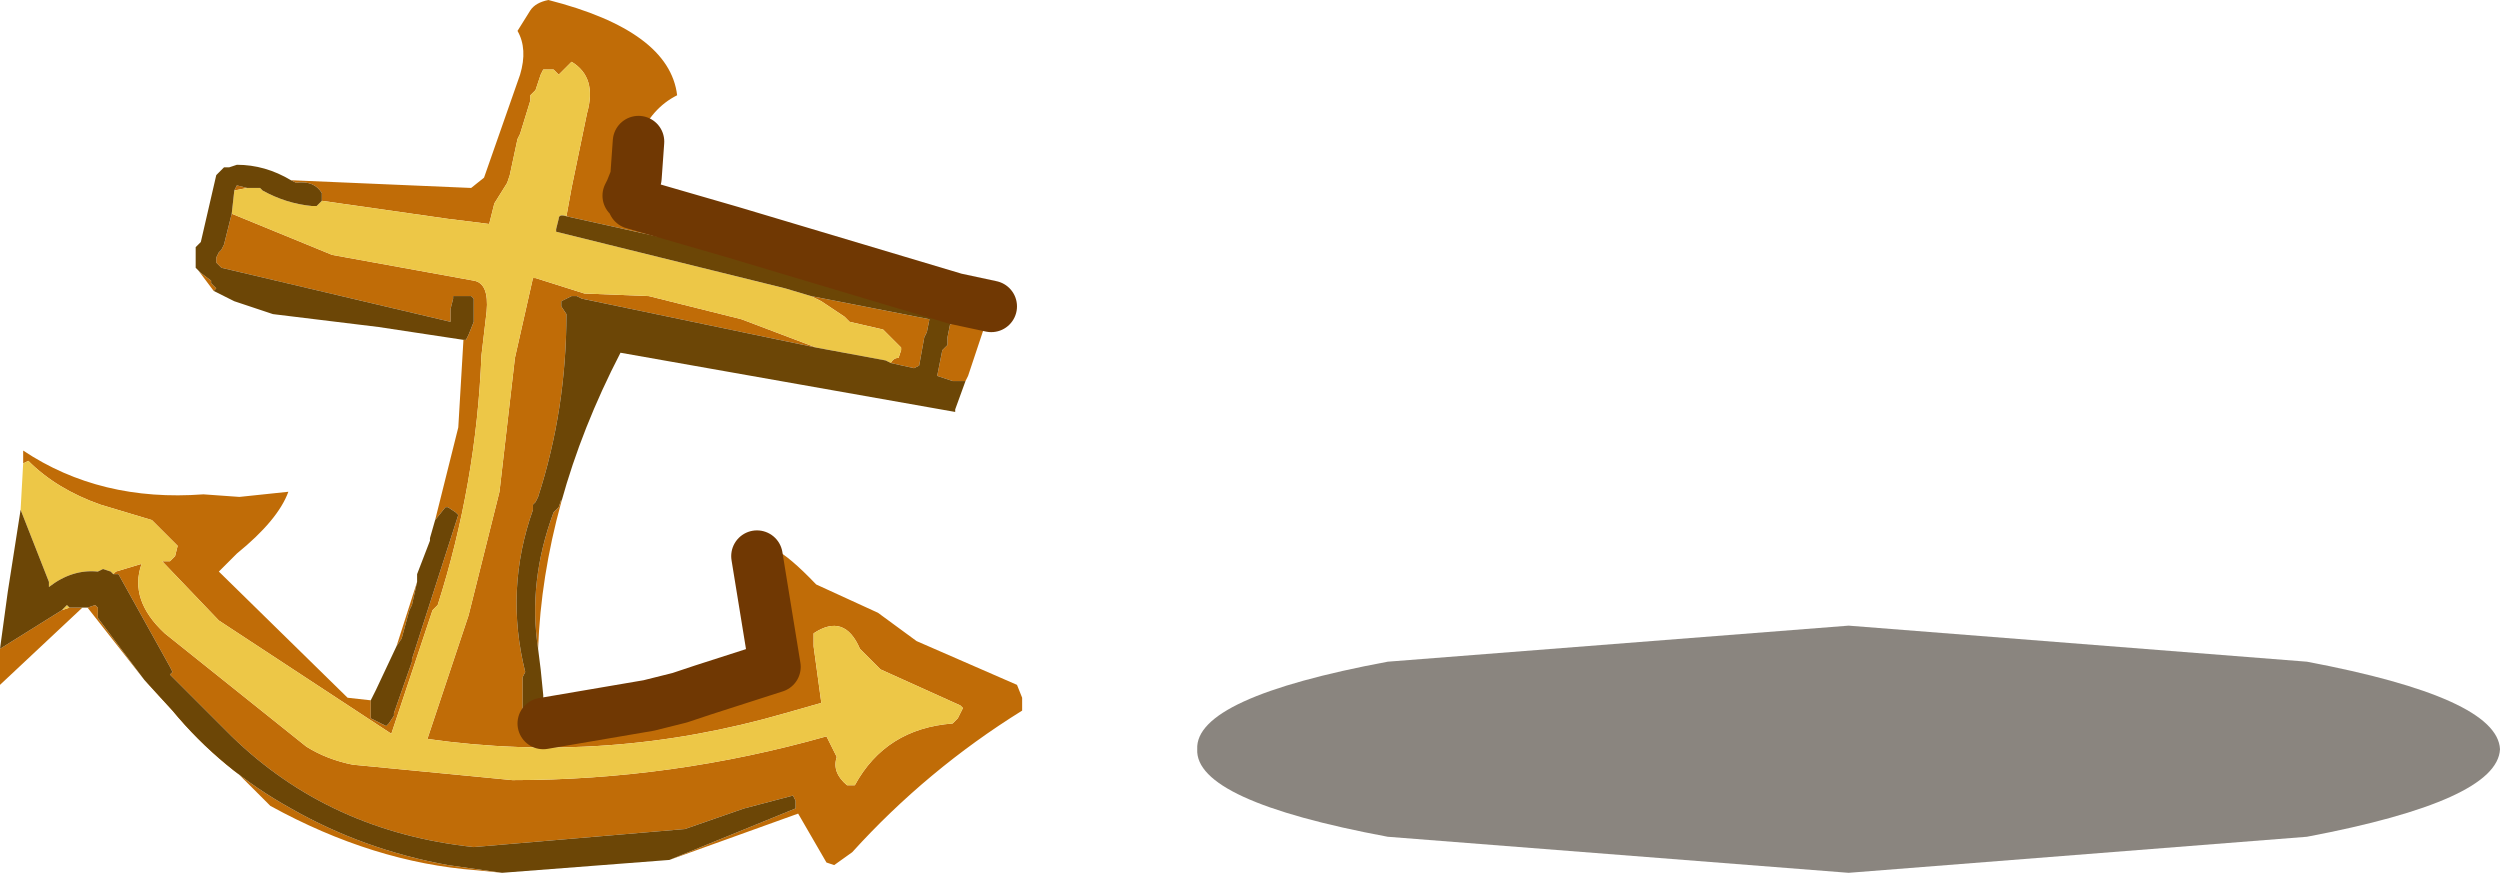 <?xml version="1.0" encoding="UTF-8" standalone="no"?>
<svg xmlns:xlink="http://www.w3.org/1999/xlink" height="16.95px" width="48.55px" xmlns="http://www.w3.org/2000/svg">
  <g transform="matrix(1.0, 0.0, 0.0, 1.0, -203.7, -187.55)">
    <path d="M209.35 191.05 L212.85 191.2 213.1 191.0 213.8 189.0 Q213.95 188.5 213.75 188.15 L214.0 187.75 Q214.1 187.6 214.35 187.55 216.7 188.15 216.85 189.4 216.35 189.65 216.1 190.25 L216.1 190.3 216.1 190.35 216.0 190.7 215.95 191.1 216.0 190.7 216.05 191.0 215.95 191.1 215.9 191.3 215.9 191.35 215.95 191.45 216.0 191.5 217.9 192.05 218.9 192.25 222.25 193.35 222.0 193.5 221.95 193.45 221.5 193.3 220.55 193.05 214.7 191.75 214.8 191.2 215.1 189.75 Q215.3 189.05 214.8 188.75 L214.75 188.8 214.55 189.0 214.45 188.9 214.25 188.9 214.2 189.0 214.1 189.3 214.05 189.35 214.0 189.4 214.0 189.5 213.8 190.15 213.75 190.25 213.6 190.95 213.55 191.1 213.3 191.5 213.2 191.9 212.4 191.8 209.95 191.45 209.95 191.4 209.95 191.3 Q209.8 191.05 209.45 191.1 L209.35 191.05 M222.9 193.65 L222.5 194.85 222.45 194.95 222.2 194.95 221.9 194.85 222.0 194.35 222.05 194.3 222.1 194.25 222.1 194.1 222.15 193.85 222.65 193.75 222.7 193.7 222.75 193.75 222.85 193.7 222.9 193.65 M214.6 197.3 Q214.2 198.75 214.15 200.15 213.95 198.85 214.45 197.5 L214.55 197.4 214.6 197.25 214.6 197.3 M214.25 201.6 L216.3 201.25 216.9 201.1 217.05 201.05 217.35 200.95 218.65 200.45 218.4 198.75 218.4 198.35 Q218.5 197.8 219.55 198.9 L220.75 199.45 221.5 200.0 223.45 200.85 223.55 201.1 223.55 201.35 Q221.7 202.5 220.25 204.1 L219.9 204.35 219.75 204.3 219.2 203.35 216.7 204.25 219.15 203.25 219.15 203.1 219.1 203.0 218.15 203.25 217.0 203.65 212.9 204.0 Q210.1 203.7 208.2 201.85 L207.0 200.65 207.05 200.6 207.0 200.5 206.0 198.7 205.9 198.7 205.95 198.65 206.45 198.5 Q206.2 199.2 206.9 199.85 L209.65 202.05 Q210.05 202.3 210.55 202.4 L213.65 202.7 Q216.75 202.7 219.75 201.85 L219.95 202.25 Q219.85 202.55 220.15 202.8 L220.3 202.8 Q220.9 201.7 222.2 201.6 L222.3 201.5 222.4 201.3 222.35 201.25 220.8 200.55 220.4 200.15 Q220.1 199.45 219.5 199.85 L219.5 200.1 219.65 201.2 218.95 201.4 Q215.5 202.4 212.0 201.9 L212.8 199.5 213.4 197.1 213.7 194.5 214.05 192.95 214.1 192.95 215.05 193.25 216.3 193.3 218.1 193.75 219.55 194.3 215.0 193.35 214.9 193.3 214.85 193.3 214.8 193.3 214.7 193.35 214.6 193.4 214.6 193.5 214.7 193.65 Q214.7 195.5 214.15 197.2 L214.1 197.3 214.05 197.35 214.05 197.45 Q213.5 199.0 213.9 200.6 L213.85 200.7 213.85 201.6 213.85 201.65 213.95 201.75 214.2 201.7 214.25 201.6 M213.45 204.5 L212.95 204.45 Q210.95 204.3 208.95 203.2 L206.5 200.75 205.4 199.35 205.55 199.3 205.6 199.35 205.6 199.45 205.6 199.55 206.5 200.75 207.05 201.35 Q208.0 202.5 209.35 203.25 210.75 204.05 212.4 204.35 L213.45 204.5 M205.3 199.35 L203.7 200.85 203.7 200.55 203.7 200.15 204.9 199.4 205.05 199.35 205.3 199.35 M204.15 196.55 L204.15 196.3 Q205.65 197.3 207.65 197.15 L208.35 197.2 209.3 197.1 Q209.1 197.65 208.3 198.3 L207.95 198.65 210.45 201.1 210.9 201.15 210.9 201.5 211.2 201.65 211.25 201.6 211.35 201.45 211.35 201.4 211.7 200.4 211.7 200.35 212.6 197.55 212.55 197.5 212.4 197.4 212.35 197.4 212.15 197.65 212.6 195.85 212.7 194.15 212.75 194.15 212.8 194.05 212.9 193.8 212.9 193.35 212.85 193.3 212.5 193.3 212.5 193.35 212.45 193.55 212.45 193.8 208.0 192.75 207.9 192.65 207.9 192.55 207.95 192.45 208.0 192.4 208.05 192.3 208.2 191.7 210.15 192.5 212.9 193.0 Q213.2 193.05 213.15 193.6 L213.05 194.45 Q212.95 196.95 212.2 199.3 L212.1 199.4 211.3 201.8 207.95 199.6 206.85 198.45 207.0 198.45 207.1 198.35 207.15 198.15 206.65 197.65 205.65 197.35 Q204.8 197.05 204.25 196.5 L204.15 196.55 M211.4 200.1 L211.8 198.85 211.7 199.3 211.65 199.4 211.5 199.95 211.4 200.1 M207.85 193.2 L207.55 192.8 207.6 192.85 207.8 193.0 207.8 193.05 207.9 193.15 207.85 193.2 M208.25 191.25 L208.3 191.15 208.5 191.2 208.25 191.25 M217.9 192.05 L222.25 193.35 217.9 192.05 M221.0 194.6 Q221.05 194.5 221.15 194.5 L221.2 194.35 221.2 194.3 220.85 193.95 220.2 193.8 220.1 193.7 219.65 193.4 219.45 193.3 221.75 193.75 221.7 194.0 221.65 194.1 221.55 194.65 221.45 194.7 221.0 194.6 M218.4 198.35 L218.75 200.5 217.35 200.95 218.75 200.5 218.4 198.35" fill="#c06c07" fill-rule="evenodd" stroke="none"/>
    <path d="M204.1 197.45 L204.15 196.55 204.25 196.5 Q204.8 197.05 205.65 197.35 L206.65 197.65 207.15 198.15 207.1 198.35 207.0 198.45 206.85 198.45 207.95 199.6 211.3 201.8 212.1 199.4 212.2 199.3 Q212.95 196.95 213.05 194.45 L213.15 193.6 Q213.2 193.05 212.9 193.0 L210.15 192.5 208.2 191.7 208.25 191.25 208.5 191.2 208.75 191.2 208.8 191.25 Q209.25 191.5 209.75 191.55 L209.85 191.55 209.95 191.45 212.4 191.8 213.2 191.9 213.3 191.5 213.55 191.1 213.6 190.95 213.75 190.25 213.8 190.15 214.0 189.5 214.0 189.4 214.05 189.35 214.1 189.3 214.2 189.0 214.25 188.9 214.45 188.9 214.55 189.0 214.75 188.8 214.8 188.75 Q215.3 189.05 215.1 189.75 L214.8 191.2 214.7 191.75 Q214.55 191.7 214.55 191.8 L214.5 192.0 214.5 192.05 218.95 193.15 219.45 193.3 219.65 193.4 220.1 193.7 220.2 193.8 220.85 193.95 221.2 194.3 221.2 194.35 221.15 194.5 Q221.05 194.5 221.0 194.6 L220.9 194.55 219.55 194.3 218.1 193.75 216.3 193.3 215.05 193.25 214.1 192.95 214.05 192.95 213.7 194.5 213.4 197.1 212.8 199.5 212.0 201.9 Q215.5 202.4 218.95 201.4 L219.65 201.2 219.5 200.1 219.5 199.85 Q220.1 199.45 220.4 200.15 L220.8 200.55 222.35 201.25 222.4 201.3 222.3 201.5 222.2 201.6 Q220.9 201.7 220.3 202.8 L220.15 202.8 Q219.85 202.55 219.95 202.25 L219.75 201.85 Q216.75 202.7 213.65 202.7 L210.55 202.4 Q210.05 202.3 209.65 202.05 L206.9 199.85 Q206.2 199.2 206.45 198.5 L205.95 198.65 205.9 198.7 205.85 198.65 205.7 198.6 205.6 198.65 Q205.1 198.6 204.65 198.95 L204.65 198.85 204.1 197.45 M205.05 199.35 L204.9 199.4 205.0 199.3 205.05 199.35" fill="#edc747" fill-rule="evenodd" stroke="none"/>
    <path d="M207.55 192.8 L207.5 192.75 207.5 192.5 207.5 192.4 207.5 192.35 207.6 192.25 207.9 190.95 207.95 190.9 208.05 190.8 208.1 190.8 208.15 190.8 208.3 190.75 Q208.85 190.75 209.35 191.05 L209.45 191.1 Q209.8 191.05 209.95 191.3 L209.95 191.4 209.95 191.45 209.85 191.55 209.75 191.55 Q209.25 191.5 208.8 191.25 L208.75 191.2 208.5 191.2 208.3 191.15 208.25 191.25 208.2 191.7 208.05 192.3 208.0 192.4 207.95 192.45 207.9 192.55 207.9 192.65 208.0 192.75 212.45 193.8 212.45 193.55 212.5 193.35 212.5 193.3 212.85 193.3 212.9 193.35 212.9 193.8 212.8 194.05 212.75 194.15 212.7 194.15 211.05 193.9 209.0 193.65 208.25 193.4 207.85 193.2 207.9 193.15 207.8 193.05 207.8 193.0 207.6 192.85 207.55 192.8 M222.25 193.35 L222.3 193.35 222.4 193.35 222.65 193.35 222.7 193.35 222.75 193.35 Q222.9 193.35 222.95 193.5 L222.9 193.65 222.85 193.7 222.75 193.75 222.7 193.7 222.65 193.75 222.15 193.85 222.1 194.1 222.1 194.25 222.05 194.3 222.0 194.35 221.9 194.85 222.2 194.95 222.45 194.95 222.25 195.5 222.25 195.55 215.75 194.4 Q215.0 195.85 214.6 197.3 L214.6 197.25 214.55 197.4 214.45 197.5 Q213.95 198.85 214.15 200.15 L214.2 200.55 214.25 201.05 214.25 201.6 214.2 201.7 213.95 201.75 213.85 201.65 213.85 201.6 213.85 200.7 213.9 200.6 Q213.5 199.0 214.05 197.45 L214.05 197.35 214.1 197.3 214.15 197.2 Q214.7 195.5 214.7 193.65 L214.6 193.5 214.6 193.4 214.7 193.35 214.8 193.3 214.85 193.3 214.9 193.3 215.0 193.35 219.55 194.3 220.9 194.55 221.0 194.6 221.45 194.7 221.55 194.65 221.65 194.1 221.7 194.0 221.75 193.75 219.45 193.3 218.95 193.15 214.5 192.05 214.5 192.0 214.55 191.8 Q214.55 191.7 214.7 191.75 L220.55 193.05 221.5 193.3 221.95 193.45 222.0 193.5 222.25 193.35 222.95 193.5 222.25 193.35 M216.7 204.25 L213.45 204.5 212.4 204.35 Q210.75 204.05 209.35 203.25 208.0 202.5 207.05 201.35 L206.5 200.75 205.6 199.55 205.6 199.45 205.6 199.35 205.55 199.3 205.4 199.35 205.3 199.35 205.05 199.35 205.0 199.3 204.9 199.4 203.7 200.15 203.85 199.05 204.1 197.45 204.65 198.85 204.65 198.95 Q205.1 198.6 205.6 198.65 L205.7 198.6 205.85 198.65 205.9 198.7 206.0 198.7 207.0 200.5 207.05 200.6 207.0 200.65 208.2 201.85 Q210.1 203.7 212.9 204.0 L217.0 203.65 218.15 203.25 219.1 203.0 219.15 203.1 219.15 203.25 216.7 204.25 M210.9 201.15 L210.95 201.05 211.0 200.95 211.4 200.1 211.5 199.95 211.65 199.4 211.7 199.3 211.8 198.85 211.8 198.7 212.05 198.05 212.05 198.0 212.15 197.65 212.35 197.4 212.4 197.4 212.55 197.5 212.6 197.55 211.7 200.35 211.7 200.4 211.35 201.4 211.35 201.45 211.25 201.6 211.2 201.65 210.9 201.5 210.9 201.15" fill="#6c4606" fill-rule="evenodd" stroke="none"/>
    <path d="M248.5 203.8 L239.6 204.5 230.65 203.8 Q226.9 203.1 226.95 202.1 226.9 201.1 230.65 200.4 L239.6 199.7 248.5 200.4 Q252.2 201.1 252.25 202.1 252.2 203.1 248.5 203.8" fill="#160d01" fill-opacity="0.502" fill-rule="evenodd" stroke="none"/>
    <path d="M216.1 190.25 L216.1 190.3 216.0 190.7 215.95 191.1 215.95 191.25 215.95 191.45" fill="none" stroke="#703803" stroke-linecap="round" stroke-linejoin="round" stroke-width="0.05"/>
    <path d="M216.1 190.3 L216.05 191.0 215.95 191.25 215.9 191.35 M216.0 191.5 L217.9 192.05 222.25 193.35 222.95 193.5 M214.25 201.6 L216.3 201.25 216.9 201.1 217.05 201.05 217.35 200.95 218.75 200.5 218.4 198.35" fill="none" stroke="#703803" stroke-linecap="round" stroke-linejoin="round" stroke-width="1.0"/>
  </g>
</svg>
